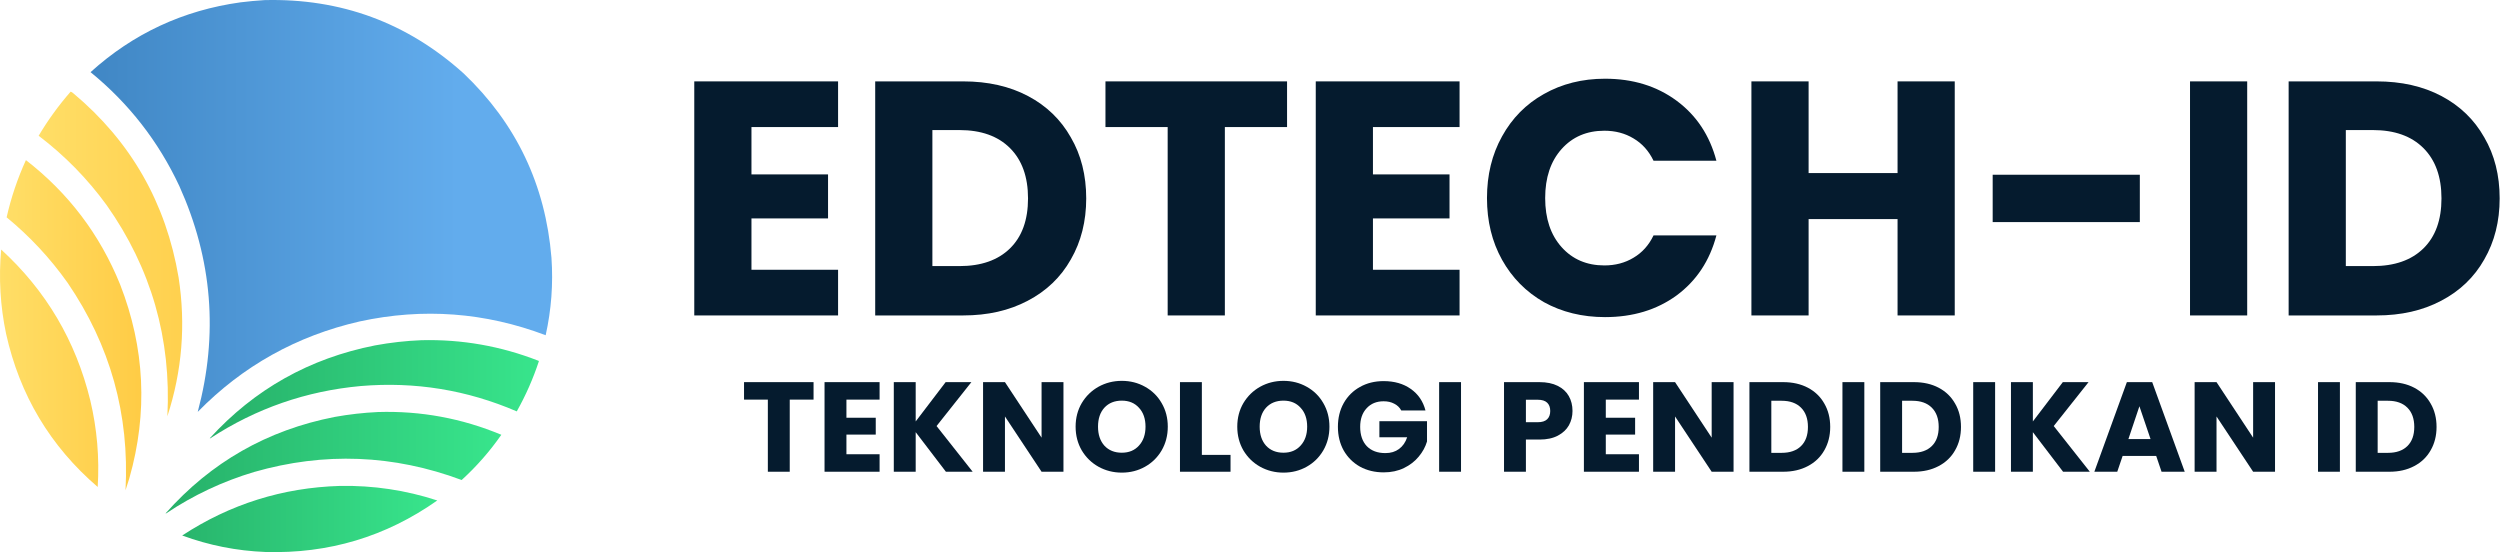 <svg width="2264" height="500" viewBox="0 0 2264 500" fill="none" xmlns="http://www.w3.org/2000/svg">
<g clip-path="url(#clip0_836_524)">
<g clip-path="url(#clip1_836_524)">
<path fill-rule="evenodd" clip-rule="evenodd" d="M239.614 0.091C308.655 -1.612 368.712 20.495 419.782 66.413C467.424 111.7 493.963 167.349 499.395 233.361C501.052 257.03 499.306 280.437 494.159 303.584C439.284 282.821 383.166 278.651 325.805 291.073C268.707 304.13 219.793 331.439 179.065 373C197.845 302.847 192.295 234.685 162.418 168.519C143.459 127.996 116.653 93.602 82 65.337C120.627 30.386 165.914 9.31 217.865 2.109C225.136 1.211 232.386 0.539 239.614 0.091Z" fill="url(#paint0_linear_836_524)"/>
<path fill-rule="evenodd" clip-rule="evenodd" d="M63.974 83C64.875 83.319 65.68 83.811 66.388 84.479C118.552 128.128 150.342 183.764 161.76 251.384C168.319 294.072 164.92 335.945 151.565 377C155.259 306.722 136.929 242.973 96.569 185.752C79.123 161.804 58.6 140.868 35 122.944C43.445 108.745 53.103 95.43 63.974 83Z" fill="url(#paint1_linear_836_524)"/>
<path fill-rule="evenodd" clip-rule="evenodd" d="M23.473 145C62.059 174.897 90.508 212.474 108.822 257.729C131.222 315.215 133.999 373.638 117.155 432.996C116.032 436.675 114.867 440.344 113.661 444C117.349 375.332 99.876 312.706 61.242 256.118C45.521 233.932 27.107 214.159 6 196.802C10.058 178.921 15.883 161.652 23.473 145Z" fill="url(#paint2_linear_836_524)"/>
<path fill-rule="evenodd" clip-rule="evenodd" d="M1.072 226C41.707 263.183 68.605 308.725 81.765 362.623C87.884 388.418 90.121 414.545 88.478 441C45.529 404.112 17.87 357.856 5.502 302.23C0.215 277.042 -1.262 251.631 1.072 226Z" fill="url(#paint3_linear_836_524)"/>
<path fill-rule="evenodd" clip-rule="evenodd" d="M381.591 308.087C418.243 307.179 453.621 313.403 487.731 326.756C487.855 326.866 487.944 327 488 327.159C482.792 342.943 476.118 358.077 467.981 372.555C422.857 353.121 375.789 345.465 326.774 349.588C277.344 354.09 231.932 369.847 190.537 396.865C190.357 397.045 190.18 397.045 190 396.865C230.449 352.505 280.34 324.478 339.672 312.788C353.575 310.225 367.548 308.656 381.591 308.087Z" fill="url(#paint4_linear_836_524)"/>
<path fill-rule="evenodd" clip-rule="evenodd" d="M342.212 373.134C380.981 371.935 418.244 378.804 454 393.743C443.607 408.686 431.632 422.334 418.078 434.692C356.262 411.658 293.62 409.233 230.155 427.418C201.688 435.931 175.148 448.415 150.536 464.865C150.357 465.045 150.179 465.045 150 464.865C191.061 418.582 242.087 389.486 303.072 377.579C316.063 375.235 329.111 373.753 342.212 373.134Z" fill="url(#paint5_linear_836_524)"/>
<path fill-rule="evenodd" clip-rule="evenodd" d="M307.795 440.047C337.954 439.488 367.355 443.879 396 453.222C349.421 486.046 297.52 501.594 240.297 499.871C214.4 498.857 189.299 493.883 165 484.949C208.312 456.575 255.91 441.607 307.795 440.047Z" fill="url(#paint6_linear_836_524)"/>
</g>
<path d="M680.522 115.065V157.942H749.875V197.798H680.522V244.298H758.96V285.664H628.735V73.699H758.96V115.065H680.522Z" fill="#051B2E"/>
<path d="M872.231 73.699C894.641 73.699 914.226 78.127 930.983 86.984C947.741 95.841 960.663 108.322 969.748 124.426C979.035 140.328 983.679 158.747 983.679 179.682C983.679 200.415 979.035 218.834 969.748 234.938C960.663 251.041 947.64 263.522 930.68 272.379C913.923 281.236 894.44 285.664 872.231 285.664H792.581V73.699H872.231ZM868.899 240.976C888.483 240.976 903.727 235.642 914.629 224.973C925.532 214.305 930.983 199.207 930.983 179.682C930.983 160.156 925.532 144.958 914.629 134.088C903.727 123.218 888.483 117.783 868.899 117.783H844.368V240.976H868.899Z" fill="#051B2E"/>
<path d="M1165.56 73.699V115.065H1109.23V285.664H1057.44V115.065H1001.11V73.699H1165.56Z" fill="#051B2E"/>
<path d="M1243.34 115.065V157.942H1312.69V197.798H1243.34V244.298H1321.78V285.664H1191.55V73.699H1321.78V115.065H1243.34Z" fill="#051B2E"/>
<path d="M1346.61 179.38C1346.61 158.445 1351.16 139.825 1360.24 123.52C1369.33 107.013 1381.95 94.231 1398.1 85.173C1414.45 75.913 1432.93 71.283 1453.52 71.283C1478.76 71.283 1500.36 77.926 1518.33 91.212C1536.3 104.497 1548.31 122.614 1554.37 145.562H1497.43C1493.19 136.705 1487.14 129.961 1479.26 125.331C1471.59 120.702 1462.81 118.387 1452.91 118.387C1436.96 118.387 1424.04 123.922 1414.15 134.994C1404.26 146.065 1399.31 160.86 1399.31 179.38C1399.31 197.899 1404.26 212.694 1414.15 223.766C1424.04 234.837 1436.96 240.373 1452.91 240.373C1462.81 240.373 1471.59 238.058 1479.26 233.428C1487.14 228.798 1493.19 222.055 1497.43 213.197H1554.37C1548.31 236.145 1536.3 254.262 1518.33 267.548C1500.36 280.632 1478.76 287.174 1453.52 287.174C1432.93 287.174 1414.45 282.645 1398.1 273.587C1381.95 264.327 1369.33 251.545 1360.24 235.24C1351.16 218.934 1346.61 200.315 1346.61 179.38Z" fill="#051B2E"/>
<path d="M1770.21 73.699V285.664H1718.43V198.402H1637.87V285.664H1586.08V73.699H1637.87V156.734H1718.43V73.699H1770.21Z" fill="#051B2E"/>
<path d="M1937.83 158.243V201.12H1804.57V158.243H1937.83Z" fill="#051B2E"/>
<path d="M2035.06 73.699V285.664H1983.28V73.699H2035.06Z" fill="#051B2E"/>
<path d="M2152.24 73.699C2174.65 73.699 2194.24 78.127 2211 86.984C2227.75 95.841 2240.67 108.322 2249.76 124.426C2259.05 140.328 2263.69 158.747 2263.69 179.682C2263.69 200.415 2259.05 218.834 2249.76 234.938C2240.67 251.041 2227.65 263.522 2210.69 272.379C2193.94 281.236 2174.45 285.664 2152.24 285.664H2072.59V73.699H2152.24ZM2148.91 240.976C2168.5 240.976 2183.74 235.642 2194.64 224.973C2205.54 214.305 2211 199.207 2211 179.682C2211 160.156 2205.54 144.958 2194.64 134.088C2183.74 123.218 2168.5 117.783 2148.91 117.783H2124.38V240.976H2148.91Z" fill="#051B2E"/>
<path d="M736.752 346.058V361.894H715.188V427.201H695.364V361.894H673.8V346.058H736.752Z" fill="#051B2E"/>
<path d="M766.527 361.894V378.307H793.076V393.565H766.527V411.366H796.554V427.201H746.702V346.058H796.554V361.894H766.527Z" fill="#051B2E"/>
<path d="M856.61 427.201L829.249 391.369V427.201H809.424V346.058H829.249V381.659L856.378 346.058H879.681L848.146 385.821L880.84 427.201H856.61Z" fill="#051B2E"/>
<path d="M963.068 427.201H943.244L910.086 377.152V427.201H890.261V346.058H910.086L943.244 396.339V346.058H963.068V427.201Z" fill="#051B2E"/>
<path d="M1015.93 428.01C1008.28 428.01 1001.24 426.238 994.829 422.693C988.491 419.149 983.429 414.217 979.642 407.898C975.932 401.502 974.077 394.336 974.077 386.399C974.077 378.462 975.932 371.334 979.642 365.015C983.429 358.696 988.491 353.764 994.829 350.219C1001.24 346.675 1008.28 344.902 1015.93 344.902C1023.58 344.902 1030.58 346.675 1036.91 350.219C1043.33 353.764 1048.35 358.696 1051.98 365.015C1055.69 371.334 1057.55 378.462 1057.55 386.399C1057.55 394.336 1055.69 401.502 1051.98 407.898C1048.27 414.217 1043.25 419.149 1036.91 422.693C1030.58 426.238 1023.58 428.01 1015.93 428.01ZM1015.93 409.979C1022.42 409.979 1027.6 407.821 1031.46 403.506C1035.41 399.19 1037.38 393.488 1037.38 386.399C1037.38 379.232 1035.41 373.53 1031.46 369.291C1027.6 364.976 1022.42 362.819 1015.93 362.819C1009.36 362.819 1004.1 364.938 1000.16 369.176C996.297 373.414 994.365 379.155 994.365 386.399C994.365 393.565 996.297 399.306 1000.16 403.621C1004.1 407.859 1009.36 409.979 1015.93 409.979Z" fill="#051B2E"/>
<path d="M1088.4 411.944H1114.37V427.201H1068.58V346.058H1088.4V411.944Z" fill="#051B2E"/>
<path d="M1162.32 428.01C1154.67 428.01 1147.63 426.238 1141.22 422.693C1134.88 419.149 1129.82 414.217 1126.03 407.898C1122.32 401.502 1120.47 394.336 1120.47 386.399C1120.47 378.462 1122.32 371.334 1126.03 365.015C1129.82 358.696 1134.88 353.764 1141.22 350.219C1147.63 346.675 1154.67 344.902 1162.32 344.902C1169.97 344.902 1176.97 346.675 1183.3 350.219C1189.72 353.764 1194.74 358.696 1198.37 365.015C1202.08 371.334 1203.94 378.462 1203.94 386.399C1203.94 394.336 1202.08 401.502 1198.37 407.898C1194.66 414.217 1189.64 419.149 1183.3 422.693C1176.97 426.238 1169.97 428.01 1162.32 428.01ZM1162.32 409.979C1168.81 409.979 1173.99 407.821 1177.85 403.506C1181.8 399.19 1183.77 393.488 1183.77 386.399C1183.77 379.232 1181.8 373.53 1177.85 369.291C1173.99 364.976 1168.81 362.819 1162.32 362.819C1155.75 362.819 1150.49 364.938 1146.55 369.176C1142.69 373.414 1140.76 379.155 1140.76 386.399C1140.76 393.565 1142.69 399.306 1146.55 403.621C1150.49 407.859 1155.75 409.979 1162.32 409.979Z" fill="#051B2E"/>
<path d="M1268.99 371.719C1267.53 369.022 1265.4 366.98 1262.62 365.593C1259.91 364.129 1256.71 363.396 1253 363.396C1246.58 363.396 1241.44 365.516 1237.58 369.754C1233.71 373.915 1231.78 379.502 1231.78 386.514C1231.78 393.989 1233.79 399.845 1237.81 404.084C1241.9 408.245 1247.51 410.325 1254.62 410.325C1259.49 410.325 1263.58 409.092 1266.91 406.627C1270.31 404.161 1272.78 400.616 1274.33 395.992H1249.17V381.428H1292.3V399.807C1290.83 404.739 1288.32 409.324 1284.76 413.562C1281.28 417.8 1276.84 421.229 1271.43 423.849C1266.02 426.469 1259.91 427.779 1253.11 427.779C1245.07 427.779 1237.89 426.045 1231.55 422.578C1225.29 419.033 1220.38 414.14 1216.82 407.898C1213.35 401.656 1211.61 394.528 1211.61 386.514C1211.61 378.5 1213.35 371.372 1216.82 365.13C1220.38 358.811 1225.29 353.918 1231.55 350.451C1237.81 346.906 1244.96 345.134 1253 345.134C1262.73 345.134 1270.93 347.484 1277.57 352.184C1284.3 356.885 1288.74 363.396 1290.91 371.719H1268.99Z" fill="#051B2E"/>
<path d="M1323.1 346.058V427.201H1303.28V346.058H1323.1Z" fill="#051B2E"/>
<path d="M1424.06 372.181C1424.06 376.882 1422.98 381.197 1420.82 385.127C1418.65 388.98 1415.33 392.101 1410.85 394.49C1406.36 396.879 1400.8 398.073 1394.15 398.073H1381.86V427.201H1362.04V346.058H1394.15C1400.64 346.058 1406.13 347.176 1410.61 349.41C1415.1 351.645 1418.46 354.727 1420.7 358.657C1422.94 362.587 1424.06 367.095 1424.06 372.181ZM1392.64 382.353C1396.43 382.353 1399.25 381.467 1401.11 379.694C1402.96 377.922 1403.89 375.418 1403.89 372.181C1403.89 368.945 1402.96 366.44 1401.11 364.668C1399.25 362.896 1396.43 362.009 1392.64 362.009H1381.86V382.353H1392.64Z" fill="#051B2E"/>
<path d="M1454.21 361.894V378.307H1480.76V393.565H1454.21V411.366H1484.24V427.201H1434.38V346.058H1484.24V361.894H1454.21Z" fill="#051B2E"/>
<path d="M1569.91 427.201H1550.09L1516.93 377.152V427.201H1497.11V346.058H1516.93L1550.09 396.339V346.058H1569.91V427.201Z" fill="#051B2E"/>
<path d="M1614.77 346.058C1623.35 346.058 1630.85 347.754 1637.27 351.144C1643.68 354.535 1648.63 359.312 1652.11 365.477C1655.66 371.565 1657.44 378.616 1657.44 386.63C1657.44 394.567 1655.66 401.618 1652.11 407.782C1648.63 413.947 1643.64 418.725 1637.15 422.115C1630.73 425.506 1623.28 427.201 1614.77 427.201H1584.28V346.058H1614.77ZM1613.5 410.094C1621 410.094 1626.83 408.052 1631.01 403.968C1635.18 399.884 1637.27 394.104 1637.27 386.63C1637.27 379.155 1635.18 373.337 1631.01 369.176C1626.83 365.015 1621 362.934 1613.5 362.934H1604.11V410.094H1613.5Z" fill="#051B2E"/>
<path d="M1688.34 346.058V427.201H1668.52V346.058H1688.34Z" fill="#051B2E"/>
<path d="M1733.2 346.058C1741.78 346.058 1749.28 347.754 1755.69 351.144C1762.11 354.535 1767.05 359.312 1770.53 365.477C1774.09 371.565 1775.86 378.616 1775.86 386.63C1775.86 394.567 1774.09 401.618 1770.53 407.782C1767.05 413.947 1762.07 418.725 1755.58 422.115C1749.16 425.506 1741.7 427.201 1733.2 427.201H1702.71V346.058H1733.2ZM1731.92 410.094C1739.42 410.094 1745.26 408.052 1749.43 403.968C1753.6 399.884 1755.69 394.104 1755.69 386.63C1755.69 379.155 1753.6 373.337 1749.43 369.176C1745.26 365.015 1739.42 362.934 1731.92 362.934H1722.53V410.094H1731.92Z" fill="#051B2E"/>
<path d="M1806.77 346.058V427.201H1786.94V346.058H1806.77Z" fill="#051B2E"/>
<path d="M1868.32 427.201L1840.96 391.369V427.201H1821.13V346.058H1840.96V381.659L1868.09 346.058H1891.39L1859.86 385.821L1892.55 427.201H1868.32Z" fill="#051B2E"/>
<path d="M1952.64 412.868H1922.26L1917.39 427.201H1896.64L1926.09 346.058H1949.04L1978.49 427.201H1957.5L1952.64 412.868ZM1947.53 397.611L1937.45 367.904L1927.48 397.611H1947.53Z" fill="#051B2E"/>
<path d="M2060.26 427.201H2040.43L2007.28 377.152V427.201H1987.45V346.058H2007.28L2040.43 396.339V346.058H2060.26V427.201Z" fill="#051B2E"/>
<path d="M2119.02 346.058V427.201H2099.2V346.058H2119.02Z" fill="#051B2E"/>
<path d="M2163.88 346.058C2172.46 346.058 2179.96 347.754 2186.37 351.144C2192.79 354.535 2197.73 359.312 2201.21 365.477C2204.76 371.565 2206.54 378.616 2206.54 386.63C2206.54 394.567 2204.76 401.618 2201.21 407.782C2197.73 413.947 2192.75 418.725 2186.25 422.115C2179.84 425.506 2172.38 427.201 2163.88 427.201H2133.39V346.058H2163.88ZM2162.6 410.094C2170.1 410.094 2175.94 408.052 2180.11 403.968C2184.28 399.884 2186.37 394.104 2186.37 386.63C2186.37 379.155 2184.28 373.337 2180.11 369.176C2175.94 365.015 2170.1 362.934 2162.6 362.934H2153.21V410.094H2162.6Z" fill="#051B2E"/>
</g>
<defs>
<linearGradient id="paint0_linear_836_524" x1="414.5" y1="72.5" x2="-389" y2="72.5" gradientUnits="userSpaceOnUse">
<stop stop-color="#62ACED"/>
<stop offset="1" stop-color="#10528B"/>
</linearGradient>
<linearGradient id="paint1_linear_836_524" x1="35" y1="244.292" x2="573.5" y2="244.292" gradientUnits="userSpaceOnUse">
<stop stop-color="#FFDE67"/>
<stop offset="1" stop-color="#FFA600"/>
</linearGradient>
<linearGradient id="paint2_linear_836_524" x1="6" y1="309.035" x2="377" y2="309.035" gradientUnits="userSpaceOnUse">
<stop stop-color="#FFDE67"/>
<stop offset="1" stop-color="#FFA600"/>
</linearGradient>
<linearGradient id="paint3_linear_836_524" x1="0" y1="343.951" x2="376" y2="343.951" gradientUnits="userSpaceOnUse">
<stop stop-color="#FFDE67"/>
<stop offset="1" stop-color="#FFA600"/>
</linearGradient>
<linearGradient id="paint4_linear_836_524" x1="488" y1="352.6" x2="-234.5" y2="352.596" gradientUnits="userSpaceOnUse">
<stop stop-color="#38E58C"/>
<stop offset="1" stop-color="#0D6437"/>
</linearGradient>
<linearGradient id="paint5_linear_836_524" x1="454" y1="419.103" x2="-287.5" y2="419.099" gradientUnits="userSpaceOnUse">
<stop stop-color="#38E58C"/>
<stop offset="1" stop-color="#0D6437"/>
</linearGradient>
<linearGradient id="paint6_linear_836_524" x1="396" y1="470.067" x2="-223" y2="470.063" gradientUnits="userSpaceOnUse">
<stop stop-color="#38E58C"/>
<stop offset="1" stop-color="#0D6437"/>
</linearGradient>
<clipPath id="clip0_836_524">
<rect width="2264" height="500" fill="white"/>
</clipPath>
<clipPath id="clip1_836_524">
<rect width="500" height="500" fill="white"/>
</clipPath>
</defs>
</svg>

